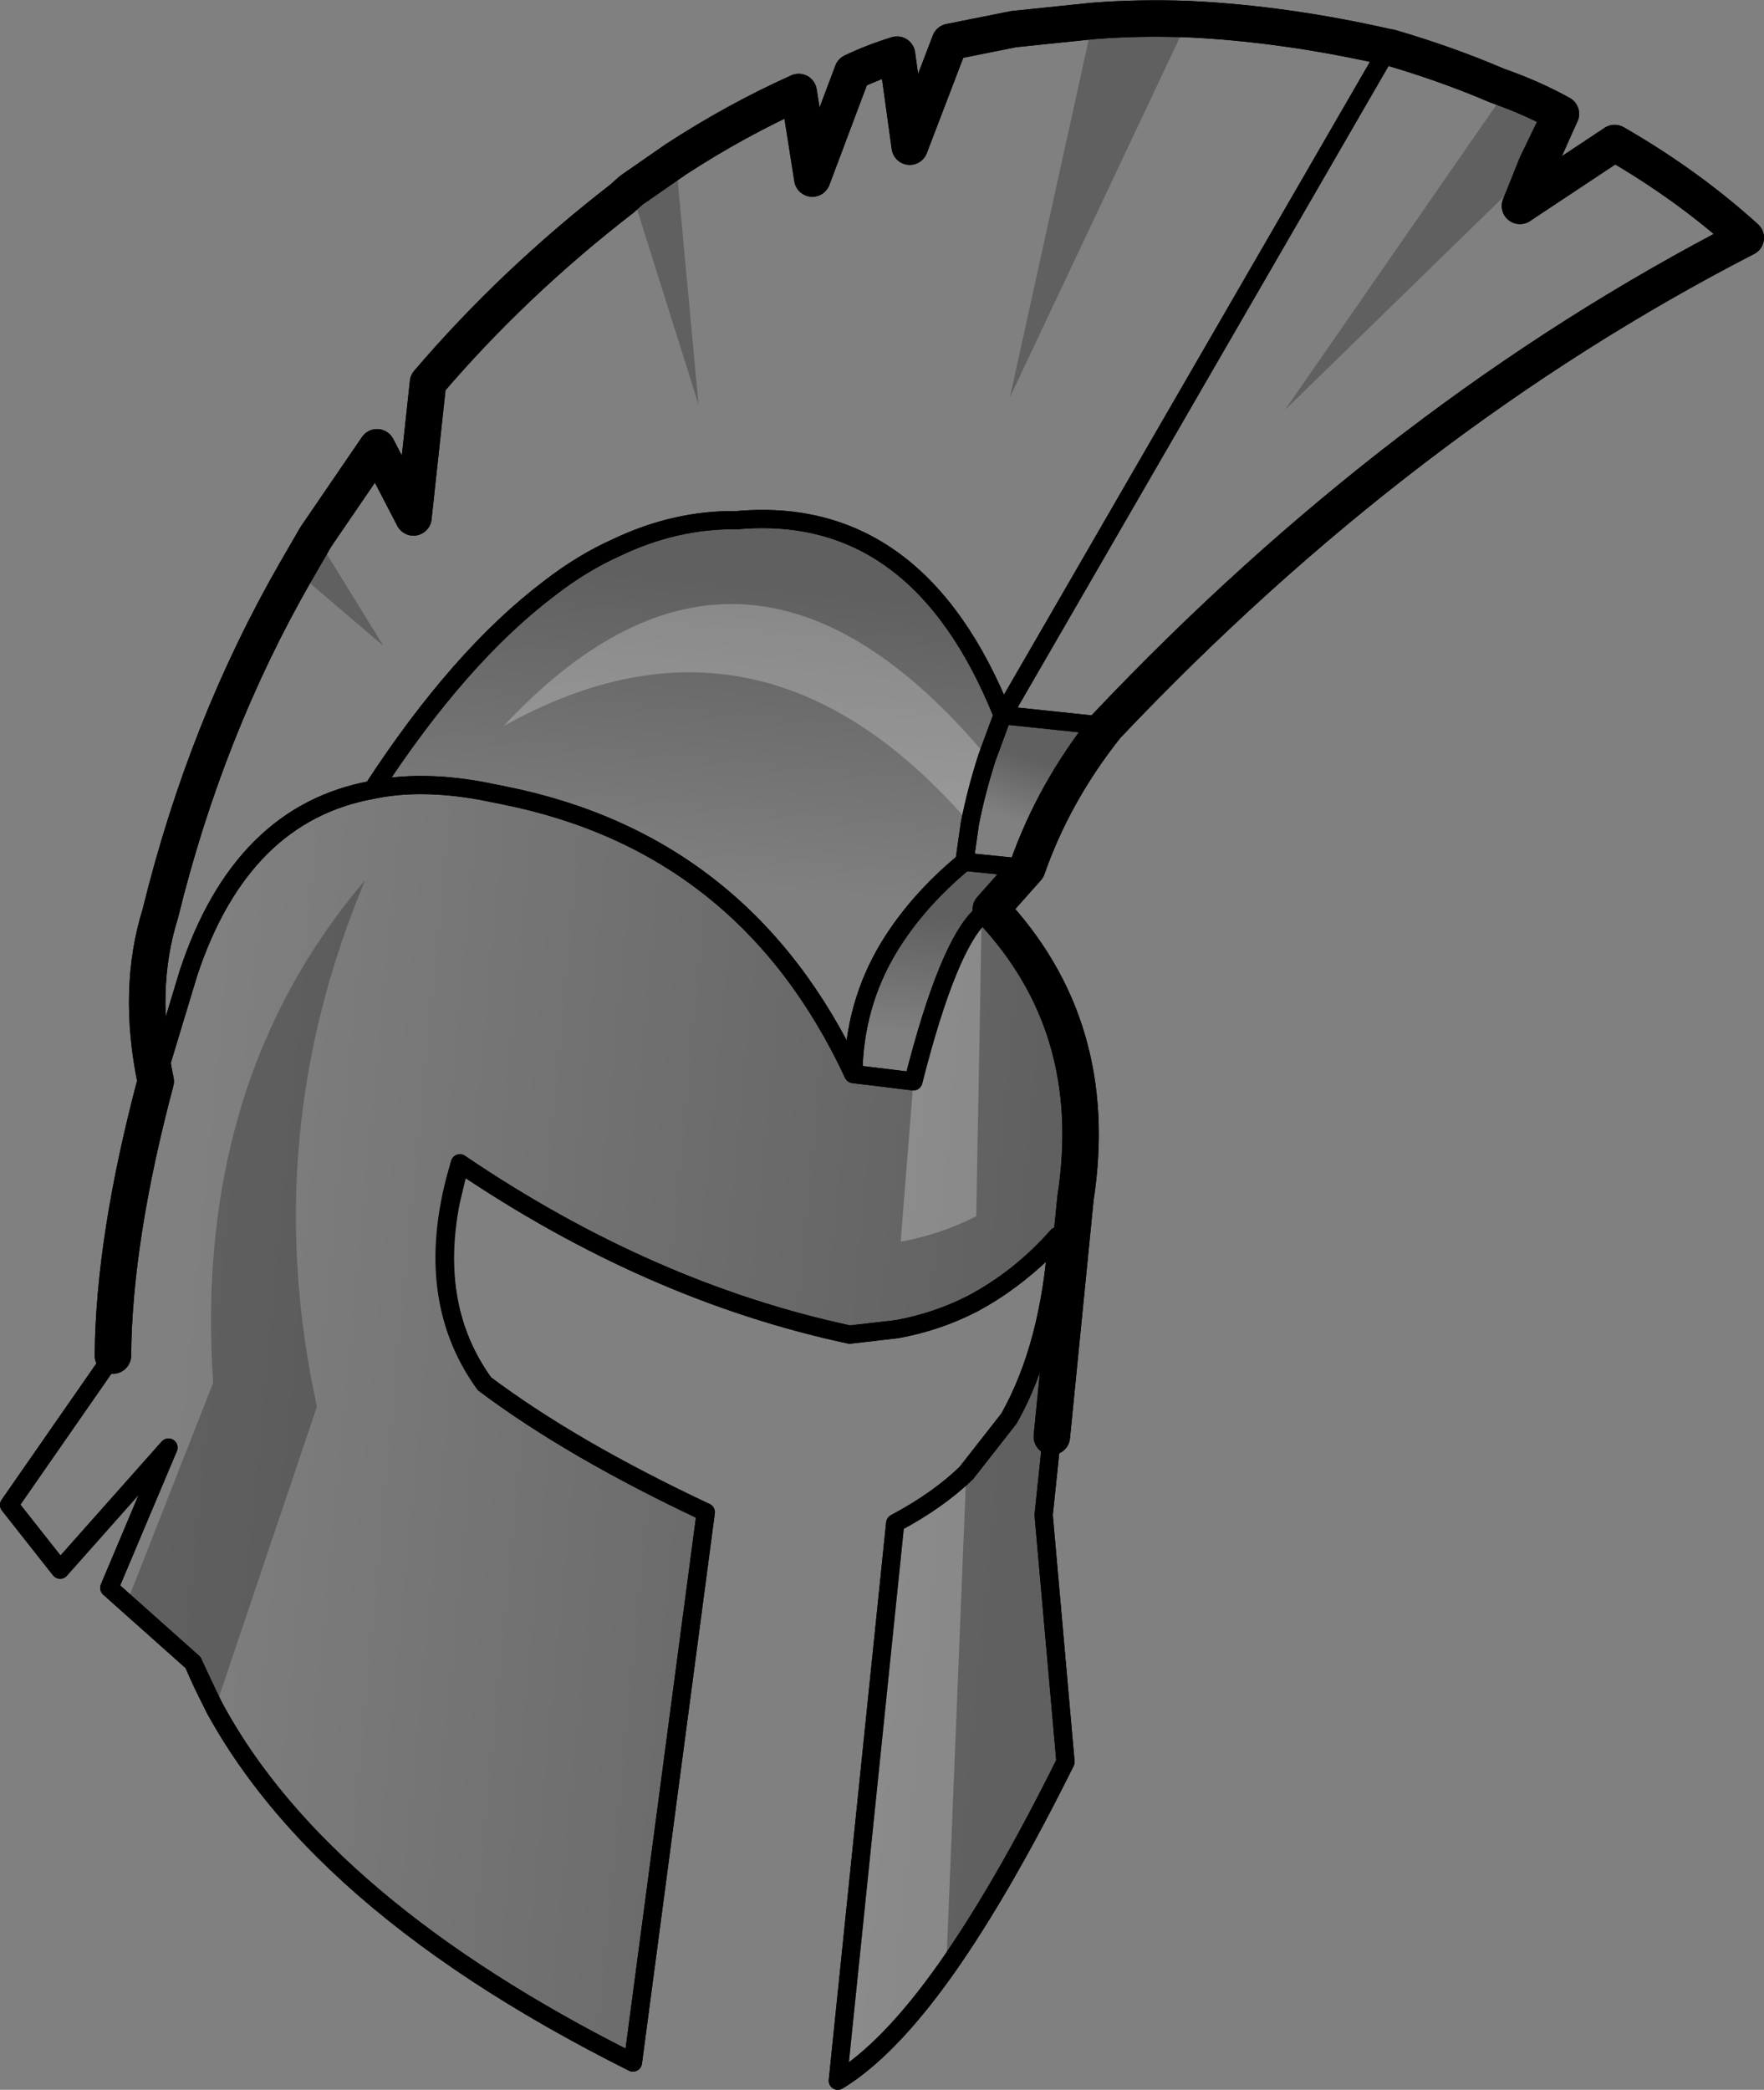 <?xml version="1.0" encoding="UTF-8" standalone="no"?>
<svg xmlns:xlink="http://www.w3.org/1999/xlink" height="114.7px" width="96.85px" xmlns="http://www.w3.org/2000/svg">
  <rect width="100%" height="100%" fill="#808080" stroke="none"/>
  <g transform="matrix(1.0, 0.0, 0.0, 1.0, -196.75, -30.3)">
    <path d="M251.8 69.55 L250.95 71.85 Q250.35 73.7 250.0 75.5 L249.7 77.6 Q247.1 79.75 245.55 82.3 243.65 85.45 243.6 89.25 237.7 76.6 224.4 73.95 L223.15 73.7 Q219.8 73.1 217.2 73.65 221.95 66.35 226.9 62.6 228.7 61.2 230.6 60.35 233.85 58.8 237.2 58.85 247.15 57.95 251.8 69.55" fill="url(#gradient0)" fill-rule="evenodd" stroke="none"/>
    <path d="M251.8 69.55 L257.5 70.15 Q254.6 73.8 253.15 77.95 L249.7 77.6 250.0 75.5 Q250.35 73.7 250.95 71.85 L251.8 69.55" fill="url(#gradient1)" fill-rule="evenodd" stroke="none"/>
    <path d="M253.15 77.95 L251.15 80.2 250.65 80.5 Q248.8 82.15 246.9 89.65 L243.6 89.25 Q243.65 85.45 245.55 82.3 247.1 79.75 249.7 77.6 L253.15 77.95" fill="url(#gradient2)" fill-rule="evenodd" stroke="none"/>
    <path d="M251.15 80.2 Q257.25 86.65 255.8 96.05 L254.5 109.15 254.05 113.45 255.25 127.0 Q251.8 133.95 248.7 138.35 245.55 142.8 242.75 144.5 L245.9 113.9 Q248.25 112.65 249.8 111.15 L252.15 108.15 Q254.4 104.15 254.8 98.15 L254.15 98.9 Q252.3 100.7 250.15 101.85 248.2 102.85 246.0 103.25 L243.4 103.55 Q232.4 101.2 222.0 94.15 L221.5 96.25 Q220.35 102.1 223.35 106.25 228.15 109.85 235.5 113.3 L231.5 143.5 Q212.55 134.05 207.35 121.55 L202.75 117.45 206.0 109.75 200.05 116.45 197.25 112.9 202.95 104.7 Q203.0 98.3 205.3 89.65 L207.1 83.7 Q210.0 74.95 217.2 73.65 219.8 73.1 223.15 73.7 L224.4 73.95 Q237.7 76.6 243.6 89.25 L246.9 89.65 Q248.8 82.15 250.65 80.5 L251.15 80.2" fill="url(#gradient3)" fill-rule="evenodd" stroke="none"/>
    <path d="M273.0 32.9 L251.8 69.55 257.5 70.15 M254.5 109.15 L254.05 113.45 255.25 127.0 Q251.8 133.95 248.7 138.35 245.55 142.8 242.75 144.5 L245.9 113.9 Q248.25 112.65 249.8 111.15 L252.15 108.15 Q254.4 104.15 254.8 98.15 L254.15 98.9 Q252.3 100.7 250.15 101.85 248.2 102.85 246.0 103.25 L243.4 103.55 Q232.4 101.2 222.0 94.15 L221.5 96.25 Q220.35 102.1 223.35 106.25 228.15 109.85 235.5 113.3 L231.5 143.5 Q212.55 134.05 207.35 121.55 L202.75 117.45 206.0 109.75 200.05 116.45 197.25 112.9 202.95 104.7 M249.7 77.6 L250.0 75.5 Q250.35 73.7 250.95 71.85 L251.8 69.55 Q247.15 57.95 237.2 58.85 233.85 58.8 230.6 60.35 228.7 61.2 226.9 62.6 221.95 66.35 217.2 73.65 219.8 73.1 223.15 73.7 L224.4 73.95 Q237.7 76.6 243.6 89.25 243.65 85.45 245.55 82.3 247.1 79.75 249.7 77.6 L253.15 77.95 M243.6 89.25 L246.9 89.65 Q248.8 82.15 250.65 80.5 L251.15 80.2 M205.3 89.65 L207.1 83.7 Q210.0 74.95 217.2 73.65" fill="none" stroke="#000000" stroke-linecap="round" stroke-linejoin="round" stroke-width="1.0"/>
    <path d="M257.5 70.15 Q273.65 53.1 292.6 43.35 289.4 40.45 285.4 38.15 L280.2 41.6 282.45 36.55 Q281.1 35.8 279.5 35.2 L278.95 35.0 Q276.15 33.8 273.05 32.9 L273.0 32.9 Q267.3 31.6 262.0 31.35 259.25 31.25 256.75 31.45 L252.4 31.9 248.9 32.6 246.7 38.35 246.0 33.3 Q244.7 33.7 243.55 34.25 L241.35 40.1 240.6 35.35 Q237.15 36.9 233.85 39.05 L231.4 40.75 230.9 41.2 Q224.95 45.8 220.25 51.3 L219.45 58.7 217.45 54.85 214.1 59.75 213.0 61.65 Q208.05 70.25 205.55 80.45 204.25 84.6 205.3 89.65 203.0 98.3 202.95 104.7 M257.5 70.15 Q254.6 73.8 253.15 77.95 L251.15 80.2 Q257.25 86.65 255.8 96.05 L254.5 109.15" fill="none" stroke="#000000" stroke-linecap="round" stroke-linejoin="round" stroke-width="2.0"/>
    <path d="M208.55 124.1 L207.35 121.55 203.7 118.3 208.45 106.2 Q207.35 89.7 216.8 78.6 210.9 92.65 214.15 107.5 L208.55 124.1 M213.0 61.65 L214.1 59.75 217.8 65.75 213.0 61.65 M231.4 40.75 L233.85 39.05 235.1 52.5 231.4 40.75 M256.75 31.45 Q259.25 31.25 262.0 31.35 L252.2 52.1 256.75 31.45 M279.5 35.2 Q281.1 35.8 282.45 36.55 L281.1 39.35 267.3 52.8 279.5 35.2" fill="#000000" fill-opacity="0.251" fill-rule="evenodd" stroke="none"/>
    <path d="M248.7 138.35 Q245.55 142.8 242.75 144.5 L245.9 113.9 Q248.25 112.65 249.8 111.15 L248.7 138.35 M250.95 71.85 Q250.35 73.7 250.0 75.5 238.55 62.25 224.4 70.15 237.65 55.95 250.95 71.85 M246.9 89.65 Q248.8 82.15 250.65 80.5 L250.35 97.05 Q248.4 98.05 246.2 98.45 L246.9 89.65" fill="#ffffff" fill-opacity="0.251" fill-rule="evenodd" stroke="none"/>
    <path d="M281.1 39.35 L280.2 41.6 285.4 38.15 Q289.4 40.45 292.6 43.35 273.65 53.1 257.5 70.15 254.6 73.8 253.15 77.95 L251.15 80.2 Q257.25 86.65 255.8 96.05 L254.5 109.15 M202.95 104.7 Q203.0 98.3 205.3 89.65 204.25 84.6 205.55 80.45 208.05 70.25 213.0 61.65 L214.1 59.75 217.45 54.85 219.45 58.7 220.25 51.3 Q224.95 45.8 230.9 41.2 L231.4 40.75 233.85 39.05 Q237.15 36.9 240.6 35.35 L241.35 40.1 243.55 34.25 Q244.7 33.7 246.0 33.3 L246.7 38.35 248.9 32.6 252.4 31.9 256.75 31.45 Q259.25 31.25 262.0 31.35 267.3 31.6 273.0 32.9 L273.05 32.9 Q276.15 33.8 278.95 35.0 L279.5 35.2 Q281.1 35.8 282.45 36.55 L281.1 39.35" fill="none" stroke="#000000" stroke-linecap="round" stroke-linejoin="round" stroke-width="2.0"/>
    <path d="M254.5 109.15 L254.05 113.45 255.25 127.0 Q251.8 133.95 248.7 138.35 245.55 142.8 242.75 144.5 L245.9 113.9 Q248.25 112.65 249.8 111.15 L252.15 108.15 Q254.4 104.15 254.8 98.15 252.7 100.5 250.15 101.85 248.2 102.85 246.0 103.25 L243.4 103.55 Q232.4 101.2 222.0 94.15 219.8 101.35 223.35 106.25 228.15 109.85 235.5 113.3 L231.5 143.5 Q214.55 135.0 208.55 124.1 L207.35 121.55 203.7 118.3 202.75 117.45 206.0 109.75 200.05 116.45 197.25 112.9 202.95 104.7 M257.5 70.15 L251.8 69.55 250.95 71.85 Q250.35 73.7 250.0 75.5 L249.7 77.6 253.15 77.95 M249.7 77.6 Q247.1 79.75 245.55 82.3 243.65 85.45 243.6 89.25 L246.9 89.65 Q248.8 82.15 250.65 80.5 L251.15 80.2 M273.0 32.9 L251.8 69.55 Q247.15 57.95 237.2 58.85 233.85 58.8 230.6 60.35 228.7 61.2 226.9 62.6 221.95 66.35 217.2 73.65 219.8 73.1 223.15 73.7 L224.4 73.95 Q237.7 76.6 243.6 89.25 M217.2 73.65 Q210.0 74.95 207.1 83.7 L205.3 89.65" fill="none" stroke="#000000" stroke-linecap="round" stroke-linejoin="round" stroke-width="1.0"/>
  </g>
  <defs>
    <linearGradient gradientTransform="matrix(0.001, -0.01, 0.021, 0.002, 234.65, 70.3)" gradientUnits="userSpaceOnUse" id="gradient0" spreadMethod="pad" x1="-819.2" x2="819.2">
      <stop offset="0.0" stop-color="#000000" stop-opacity="0.0"/>
      <stop offset="1.0" stop-color="#000000" stop-opacity="0.251"/>
    </linearGradient>
    <linearGradient gradientTransform="matrix(8.0E-4, -0.002, 0.003, 0.001, 253.15, 73.7)" gradientUnits="userSpaceOnUse" id="gradient1" spreadMethod="pad" x1="-819.2" x2="819.2">
      <stop offset="0.0" stop-color="#000000" stop-opacity="0.0"/>
      <stop offset="1.0" stop-color="#000000" stop-opacity="0.251"/>
    </linearGradient>
    <linearGradient gradientTransform="matrix(4.0E-4, -0.004, 0.005, 5.0E-4, 248.25, 83.9)" gradientUnits="userSpaceOnUse" id="gradient2" spreadMethod="pad" x1="-819.2" x2="819.2">
      <stop offset="0.0" stop-color="#000000" stop-opacity="0.0"/>
      <stop offset="1.0" stop-color="#000000" stop-opacity="0.251"/>
    </linearGradient>
    <linearGradient gradientTransform="matrix(0.028, 0.003, -0.004, 0.042, 229.55, 108.8)" gradientUnits="userSpaceOnUse" id="gradient3" spreadMethod="pad" x1="-819.2" x2="819.2">
      <stop offset="0.0" stop-color="#000000" stop-opacity="0.0"/>
      <stop offset="1.0" stop-color="#000000" stop-opacity="0.251"/>
    </linearGradient>
  </defs>
</svg>

